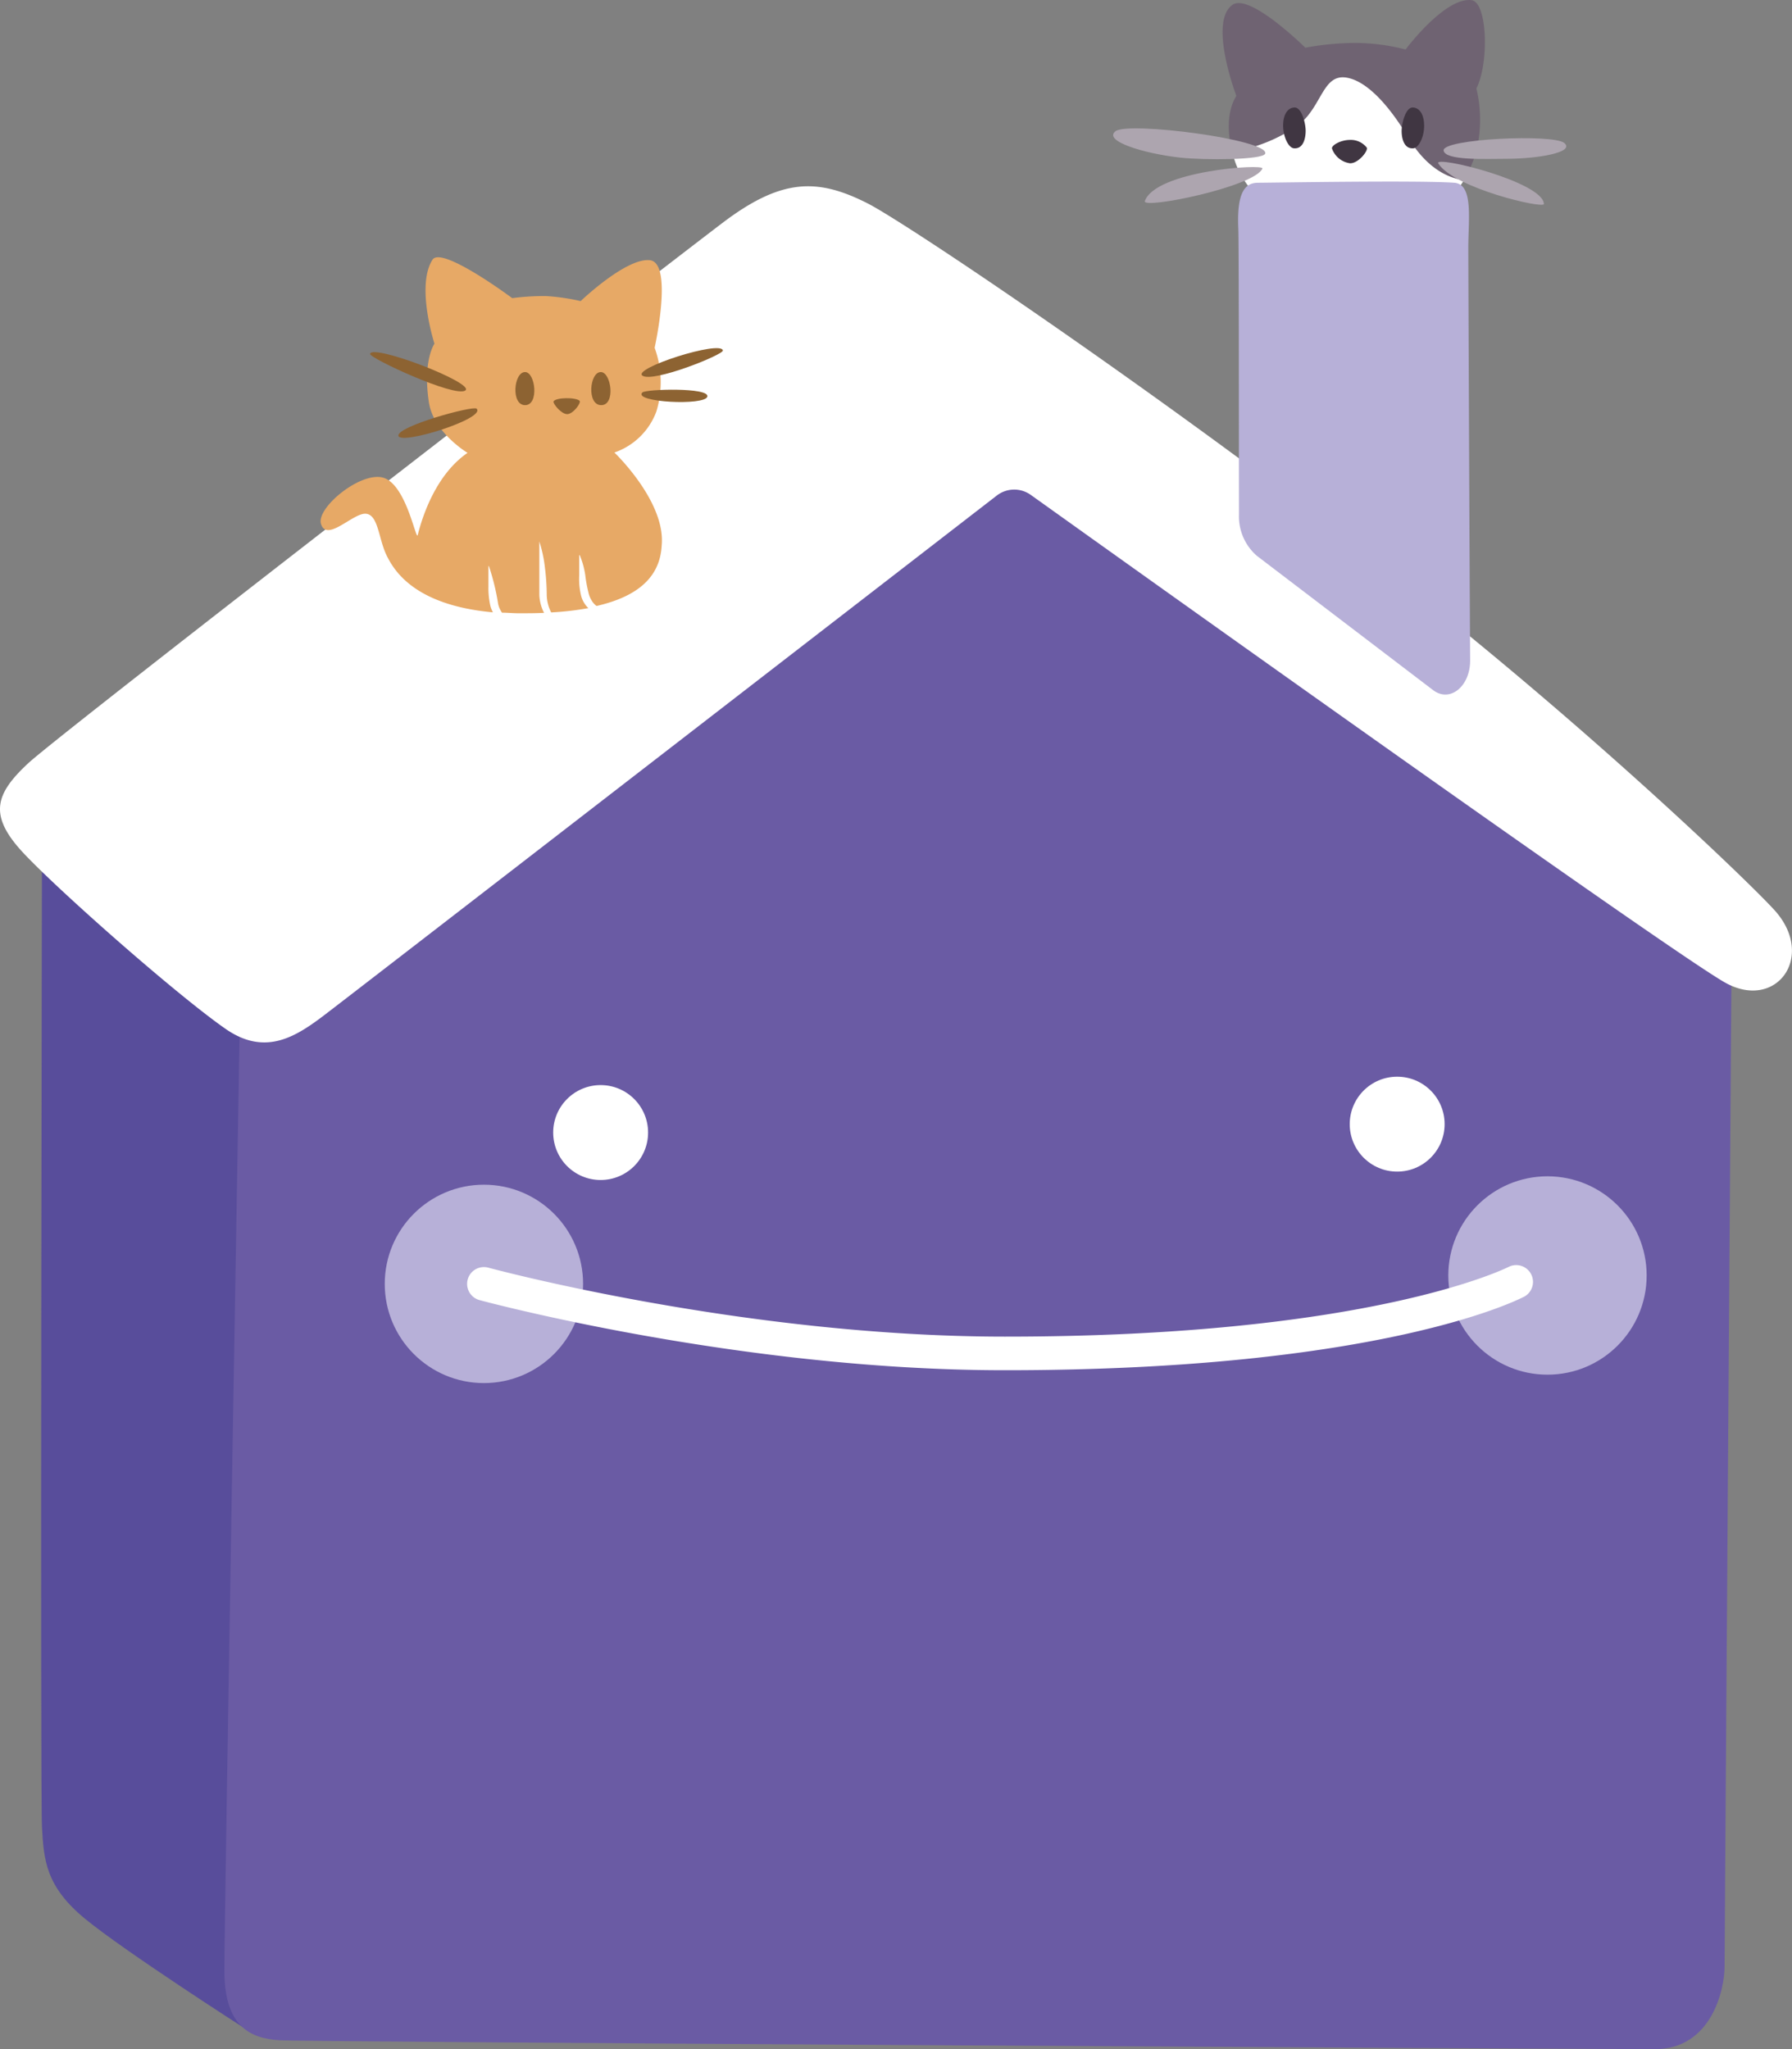 <svg id="Layer_1" data-name="Layer 1" xmlns="http://www.w3.org/2000/svg" viewBox="0 0 213.41 243.99"><rect x="0" y="0" width="213.41" height="243.99" fill="#808080" stroke="none"/><defs><style>.cls-3{fill:#b7b0d8}.cls-4{fill:#fff}.cls-6{fill:#8d6332}.cls-8{fill:#ada5af}.cls-9{fill:#403642}</style></defs><path d="M171.08 402.74s-.22 114.36 0 118.19.42 7 5.11 10.86S195 544.71 195 544.71l1.25-126Z" transform="translate(-166.08 -303.34)" style="fill:#584d9b"/><path d="M372.31 415.1s-.85 119.88-.85 122.44-1.49 9.79-8.31 9.79-160.15-.85-163.75-1.06-6.6-1.7-6.6-8.31 1.91-117.33 1.91-117.33l90.51-68.57Z" transform="translate(-166.08 -303.34)" style="fill:#6a5ba4"/><circle class="cls-3" cx="57.63" cy="152.87" r="11.81"/><circle class="cls-4" cx="71.53" cy="134.85" r="5.65"/><circle class="cls-3" cx="184.29" cy="151.87" r="11.81"/><circle class="cls-4" cx="166.39" cy="133.85" r="5.65"/><path class="cls-4" d="M285.81 466.49h-.12c-31.64 0-62.2-8.27-62.51-8.35a2 2 0 1 1 1.06-3.86c.3.08 30.36 8.2 61.45 8.21h.11c43.63 0 59.84-8.25 60-8.33a2 2 0 0 1 1.87 3.53c-.67.36-17.03 8.8-61.86 8.8ZM284.78 362.35a3.39 3.39 0 0 1 4.06-.08c12.47 8.91 77.53 55.37 82.89 58.18 5.92 3.1 10.43-3.1 5.92-8.46-2.1-2.5-22.62-22.35-46.78-41.07-27.75-21.5-57.17-41.22-61.5-43.38-5.93-3-10.21-3-17.26 2.35s-78.71 60.65-82.66 64.32-4.79 6.21-.56 10.72 18.13 16.78 24 20.88c4.62 3.24 8.18 1.13 11.56-1.41 3.05-2.3 68.01-52.53 80.33-62.05Z" transform="translate(-166.08 -303.34)"/><path d="M239.25 357.22a8.16 8.16 0 0 0 5-4.89 12 12 0 0 0-.21-7.58s2.26-10.14-.58-10.43-8.23 4.87-8.23 4.87a25.41 25.41 0 0 0-4.15-.6 29.47 29.47 0 0 0-4 .25s-8.39-6.26-9.49-4.58c-2 3.1.23 10 .23 10s-1.42 2-.66 7c.55 3.59 4.6 6 4.6 6-3.74 2.57-5.36 7.49-5.93 9.78-.2.77-1.3-5.72-3.93-6.76s-8.21 3.5-7.59 5.45c.69 2.21 3.82-1.33 5.33-1.22s1.51 3 2.5 5c.89 1.79 3.33 5.89 12.64 6.74a3.74 3.74 0 0 1-.29-.72 9.5 9.5 0 0 1-.24-2.37v-2.38a.05.05 0 0 1 .05-.05 27.72 27.72 0 0 1 1.1 4.49 2.64 2.64 0 0 0 .31.82 1.07 1.07 0 0 0 .16.25c.63 0 1.29.07 2 .07 1.07 0 2.06 0 3-.05a5.09 5.09 0 0 1-.56-2.16v-6.34a16.1 16.1 0 0 1 .67 3.15 27.59 27.59 0 0 1 .21 3.14 4.76 4.76 0 0 0 .53 2.16 35.21 35.21 0 0 0 4.43-.51 3.14 3.14 0 0 1-.87-1.49 8.46 8.46 0 0 1-.22-2.4v-2.39l.05-.05a9.8 9.8 0 0 1 .67 2.4 16.43 16.43 0 0 0 .39 2.12 2.82 2.82 0 0 0 .33.83 2.27 2.27 0 0 0 .53.65l.1.07c5.2-1.19 7.56-3.66 7.75-7.19.51-5.22-5.63-11.08-5.63-11.08Z" transform="translate(-166.08 -303.34)" style="fill:#e7a966"/><path class="cls-6" d="M210.15 345.48c-.09.49 10.08 5.22 11.34 4.36s-11.11-5.62-11.34-4.36ZM222.84 352c-.4-.4-9.58 2.12-9.31 3.24s10.47-2.07 9.31-3.24ZM252.17 345.07c.08.5-8.32 3.87-9.58 3s9.35-4.26 9.58-3ZM242.58 350.07c.4-.4 8-.63 7.74.49s-8.9.68-7.74-.49ZM237.63 347.64c-1.35 0-1.69 3.94.05 3.94s1.19-3.94-.05-3.94ZM228.61 347.64c-1.36 0-1.7 3.94 0 3.94s1.23-3.94 0-3.94ZM232 351.14c.27-.5 2.66-.51 3.1-.08.23.23-.77 1.61-1.49 1.59s-1.71-1.28-1.61-1.51Z" transform="translate(-166.08 -303.34)"/><path class="cls-4" d="M334.46 318.64c-2.22-3.66-5.32-5.92-7.82-6.5-4.47-1-3.6 3.66-6.52 6a16.28 16.28 0 0 1-7.28 3.26 10 10 0 0 0 3.27 5.53c3.6 2.83 19.83 3.1 23.11-.52a11.06 11.06 0 0 0 1.21-1.63c-3.12-.44-4.71-4.06-5.97-6.14Z" transform="translate(-166.08 -303.34)"/><path d="M341.9 313.88c1.53-3 1.33-10.29-.58-10.52-3.17-.39-7.85 5.87-7.85 5.87a24.76 24.76 0 0 0-6-.78 33.83 33.83 0 0 0-5.94.57s-6.59-6.52-8.65-5.12c-2.94 2 .44 10.86.44 10.86-1.09 1.72-1.11 4.27-.49 6.65a19 19 0 0 0 7.92-3.21c2.93-2.35 2.85-6.45 6.12-5.52 2.34.66 4.83 3.51 7 7.17 1.26 2.08 3.39 4.49 6.51 4.94 3.21-5.03 1.52-10.91 1.52-10.91Z" transform="translate(-166.08 -303.34)" style="fill:#6f6372"/><path class="cls-8" d="M316.76 321.62c.41-1.67-16.29-3.83-17.83-2.66s3.42 2.68 7.74 3.15c2.79.31 9.89.29 10.09-.49ZM316.42 323.41c.25-.61-12.75.26-14 3.88-.3 1.01 13.08-1.72 14-3.88ZM338 321.26c-.15-1.4 13.1-2 14.38-.89s-3.12 1.87-6.91 1.88c-2.41 0-7.3.24-7.47-.99ZM349.94 327.63c0 .6-10.67-1.86-12.57-4.82-.69-1.06 12.53 2.19 12.57 4.82Z" transform="translate(-166.08 -303.34)"/><path class="cls-9" d="M320.21 321c-.63 0-1.3-1.27-1.32-2.64s.53-2.2 1.36-2.22 1.32 1.83 1.32 2.78-.31 2.15-1.36 2.08ZM334.36 321c.63 0 1.31-1.27 1.32-2.64s-.53-2.2-1.36-2.22-1.32 1.86-1.32 2.8.32 2.13 1.36 2.06ZM324.7 321c0-.4 1.08-1 2.15-1a2.41 2.41 0 0 1 2 .92c.19.37-1 1.89-2 1.86a2.66 2.66 0 0 1-2.15-1.78Z" transform="translate(-166.08 -303.34)"/><path class="cls-3" d="M313.55 330.59c.08 1.7.06 26.87.08 34a6.22 6.22 0 0 0 2.13 4.93l21 16c2 1.51 4.41-.46 4.4-3.55-.08-12.54-.22-46.62-.22-49.14 0-3.37.64-7.56-1.67-7.73-4.36-.31-21.84 0-23.36 0s-2.56 1.05-2.36 5.49Z" transform="translate(-166.08 -303.34)"/></svg>